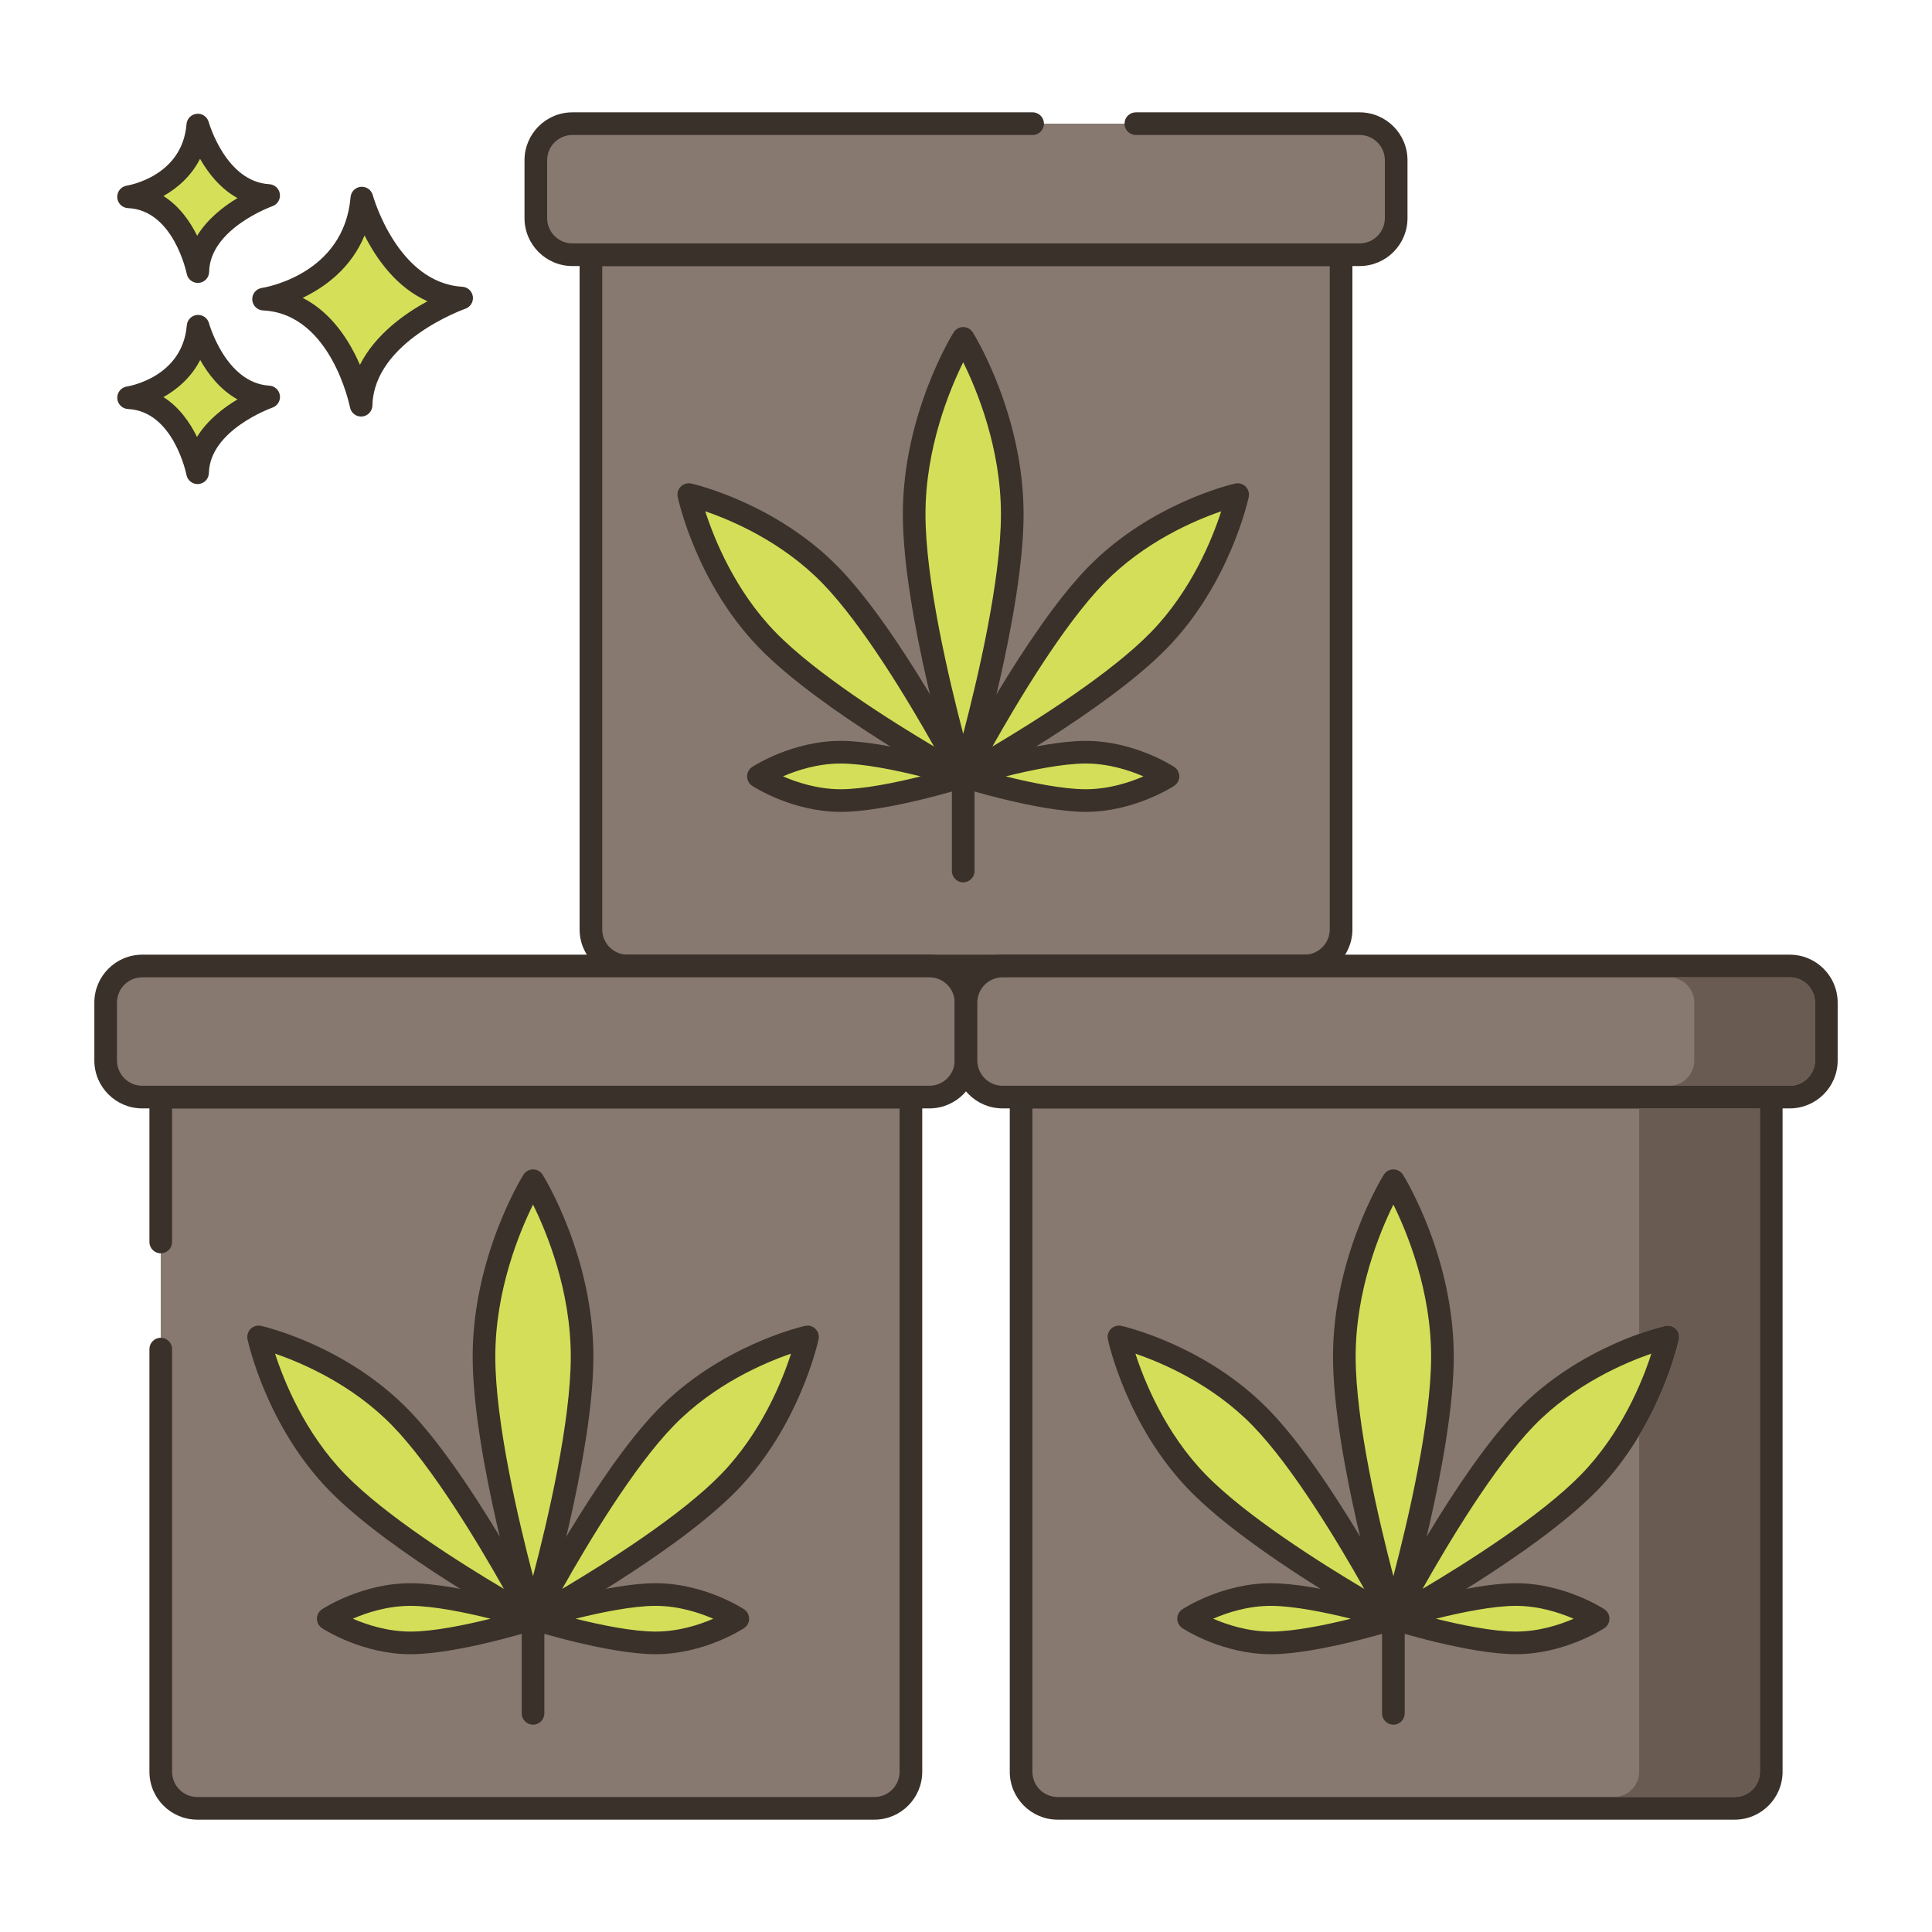 <?xml version="1.0" encoding="utf-8"?>
<!-- Generator: Adobe Illustrator 22.0.1, SVG Export Plug-In . SVG Version: 6.00 Build 0)  -->
<svg version="1.1" id="Layer_1" xmlns="http://www.w3.org/2000/svg" xmlns:xlink="http://www.w3.org/1999/xlink" x="0px" y="0px"
	 viewBox="0 0 256 256" style="enable-background:new 0 0 256 256;" xml:space="preserve">
<style type="text/css">
	.st0{fill:#3A312A;}
	.st1{fill:#8AC6DD;}
	.st2{fill:#F16C7A;}
	.st3{fill:#D7E057;}
	.st4{fill:#87796F;}
	.st5{fill:#FCE8CB;}
	.st6{fill:#DECAAD;}
	.st7{fill:#D6DF58;}
	.st8{fill:#FAE6CA;}
	.st9{fill:#DDC9AC;}
	.st10{fill:#D5DE58;}
	.st11{fill:#ED6E7A;}
	.st12{fill:#8AC5DC;}
	.st13{fill:#6CA8BF;}
	.st14{fill:#695B51;}
	.st15{fill:#F8E4C8;}
	.st16{fill:#EF6D7A;}
	.st17{fill-rule:evenodd;clip-rule:evenodd;fill:#F8E4C8;}
	.st18{fill:#89C4DB;}
	.st19{fill:#F59689;}
	.st20{fill:#D34E5C;}
	.st21{fill:#F7E3C7;}
	.st22{fill:#8AC3DA;}
	.st23{fill-rule:evenodd;clip-rule:evenodd;fill:#F7E3C7;}
	.st24{fill-rule:evenodd;clip-rule:evenodd;fill:#87796F;}
	.st25{fill:#B9C239;}
	.st26{fill:#D4DB56;}
	.st27{fill-rule:evenodd;clip-rule:evenodd;fill:#F16C7A;}
	.st28{fill-rule:evenodd;clip-rule:evenodd;fill:#F6E2C6;}
	.st29{fill:#F6E2C6;}
	.st30{fill-rule:evenodd;clip-rule:evenodd;fill:#FAE6CA;}
	.st31{fill:#B8C136;}
</style>
<g>
	<g>
		<g>
			<path class="st4" d="M78.3,33.753v89.401c0,2.676,2.17,4.846,4.846,4.846h89.709c2.676,0,4.846-2.169,4.846-4.846V33.753H78.3z"
				/>
		</g>
	</g>
	<g>
		<g>
			<path class="st0" d="M177.7,32.253H78.3c-0.829,0-1.5,0.671-1.5,1.5v89.401c0,3.499,2.847,6.346,6.346,6.346h89.709
				c3.499,0,6.346-2.847,6.346-6.346V33.753C179.2,32.924,178.529,32.253,177.7,32.253z M176.2,123.154
				c0,1.845-1.501,3.346-3.346,3.346H83.146c-1.845,0-3.346-1.501-3.346-3.346V35.253h96.4V123.154z"/>
		</g>
	</g>
	<g>
		<g>
			<path class="st4" d="M180.154,16.385H75.846c-2.676,0-4.846,2.17-4.846,4.846v7.676c0,2.676,2.169,4.846,4.846,4.846h104.308
				c2.676,0,4.846-2.17,4.846-4.846v-7.676C185,18.555,182.831,16.385,180.154,16.385z"/>
		</g>
	</g>
	<g>
		<g>
			<path class="st0" d="M180.154,14.885h-29.649c-0.829,0-1.5,0.671-1.5,1.5c0,0.829,0.671,1.5,1.5,1.5h29.649
				c1.845,0,3.346,1.501,3.346,3.346v7.676c0,1.845-1.501,3.346-3.346,3.346H75.846c-1.845,0-3.346-1.501-3.346-3.346v-7.676
				c0-1.845,1.501-3.346,3.346-3.346h60.982c0.829,0,1.5-0.671,1.5-1.5c0-0.829-0.671-1.5-1.5-1.5H75.846
				c-3.499,0-6.346,2.847-6.346,6.346v7.676c0,3.5,2.847,6.346,6.346,6.346h104.309c3.499,0,6.346-2.847,6.346-6.346v-7.676
				C186.5,17.732,183.653,14.885,180.154,14.885z"/>
		</g>
	</g>
	<g>
		<g>
			<path class="st10" d="M127.63,44.839c0,0-6.5,10.434-6.5,23.305s6.5,34.73,6.5,34.73s6.5-21.859,6.5-34.73
				S127.63,44.839,127.63,44.839z"/>
		</g>
	</g>
	<g>
		<g>
			<path class="st0" d="M128.903,44.046c-0.273-0.44-0.755-0.707-1.273-0.707c-0.518,0-0.999,0.267-1.273,0.707
				c-0.275,0.441-6.726,10.949-6.726,24.098c0,12.94,6.294,34.257,6.561,35.158c0.189,0.637,0.774,1.073,1.438,1.073
				c0.664,0,1.249-0.436,1.438-1.073c0.267-0.901,6.561-22.218,6.561-35.158C135.63,54.995,129.178,44.487,128.903,44.046z
				 M127.63,97.233c-1.897-7.222-4.999-20.364-4.999-29.089c0-8.756,3.165-16.433,4.999-20.145c1.834,3.712,5,11.389,5,20.145
				C132.63,76.866,129.528,90.01,127.63,97.233z"/>
		</g>
	</g>
	<g>
		<g>
			<path class="st10" d="M145.211,76.235c-8.065,8.281-17.581,26.638-17.581,26.638s17.879-9.77,25.944-18.051
				c8.065-8.281,10.421-19.287,10.421-19.287S153.276,67.955,145.211,76.235z"/>
		</g>
	</g>
	<g>
		<g>
			<path class="st0" d="M165.05,64.469c-0.363-0.36-0.885-0.508-1.385-0.397c-0.455,0.103-11.249,2.615-19.529,11.117
				c-8.126,8.344-17.445,26.237-17.837,26.995c-0.304,0.586-0.189,1.301,0.283,1.763c0.287,0.281,0.666,0.428,1.049,0.428
				c0.246,0,0.493-0.06,0.719-0.184c0.738-0.403,18.17-9.975,26.299-18.321c8.272-8.493,10.713-19.553,10.814-20.019
				C165.569,65.349,165.414,64.829,165.05,64.469z M152.5,83.776c-5.328,5.47-15.205,11.703-21.006,15.146
				c3.346-5.949,9.441-16.146,14.792-21.64c5.341-5.484,11.981-8.314,15.529-9.529C160.644,71.384,157.889,78.243,152.5,83.776z"/>
		</g>
	</g>
	<g>
		<g>
			<path class="st10" d="M143.868,99.67c-6.017,0-16.237,3.204-16.237,3.204s10.22,3.203,16.237,3.203s10.896-3.203,10.896-3.203
				S149.885,99.67,143.868,99.67z"/>
		</g>
	</g>
	<g>
		<g>
			<path class="st0" d="M155.586,101.62c-0.214-0.141-5.326-3.45-11.719-3.45c-6.176,0-16.26,3.139-16.686,3.272
				c-0.625,0.196-1.051,0.775-1.051,1.431c0,0.656,0.426,1.235,1.051,1.431c0.426,0.134,10.51,3.272,16.686,3.272
				c6.393,0,11.504-3.309,11.719-3.45c0.422-0.277,0.677-0.748,0.677-1.254C156.263,102.369,156.009,101.897,155.586,101.62z
				 M143.868,104.578c-3.039,0-7.282-0.877-10.604-1.704c3.321-0.826,7.562-1.703,10.604-1.703c3.031,0,5.783,0.899,7.641,1.706
				C149.656,103.682,146.913,104.578,143.868,104.578z"/>
		</g>
	</g>
	<g>
		<g>
			<path class="st10" d="M110.05,76.235c-8.065-8.281-18.785-10.7-18.785-10.7s2.356,11.007,10.421,19.287
				c8.065,8.281,25.944,18.051,25.944,18.051S118.115,84.516,110.05,76.235z"/>
		</g>
	</g>
	<g>
		<g>
			<path class="st0" d="M128.962,102.184c-0.393-0.757-9.711-18.651-17.837-26.995c-8.28-8.502-19.074-11.014-19.529-11.117
				c-0.497-0.112-1.021,0.037-1.385,0.397c-0.364,0.36-0.519,0.88-0.412,1.38c0.1,0.467,2.542,11.527,10.814,20.019
				c8.129,8.347,25.561,17.918,26.299,18.321c0.226,0.124,0.473,0.184,0.719,0.184c0.383,0,0.762-0.146,1.049-0.428
				C129.151,103.485,129.266,102.769,128.962,102.184z M102.761,83.776c-5.376-5.52-8.137-12.391-9.313-16.027
				c3.544,1.21,10.171,4.034,15.526,9.532c5.349,5.492,11.445,15.69,14.792,21.64C117.966,95.48,108.091,89.248,102.761,83.776z"/>
		</g>
	</g>
	<g>
		<g>
			<path class="st10" d="M111.393,99.67c-6.017,0-10.895,3.204-10.895,3.204s4.878,3.203,10.895,3.203
				c6.018,0,16.237-3.203,16.237-3.203S117.411,99.67,111.393,99.67z"/>
		</g>
	</g>
	<g>
		<g>
			<path class="st0" d="M128.079,101.443c-0.426-0.134-10.51-3.272-16.686-3.272c-6.393,0-11.504,3.309-11.719,3.45
				c-0.422,0.277-0.677,0.749-0.677,1.254c0,0.505,0.254,0.977,0.677,1.254c0.214,0.141,5.326,3.45,11.719,3.45
				c6.176,0,16.26-3.139,16.686-3.272c0.625-0.196,1.051-0.775,1.051-1.431C129.13,102.218,128.705,101.639,128.079,101.443z
				 M111.393,104.578c-3.031,0-5.783-0.899-7.641-1.706c1.852-0.806,4.596-1.701,7.641-1.701c3.039,0,7.282,0.878,10.604,1.704
				C118.676,103.701,114.435,104.578,111.393,104.578z"/>
		</g>
	</g>
	<g>
		<g>
			<path class="st0" d="M127.63,101.374c-0.829,0-1.5,0.671-1.5,1.5v12.541c0,0.829,0.671,1.5,1.5,1.5c0.829,0,1.5-0.671,1.5-1.5
				v-12.541C129.13,102.045,128.459,101.374,127.63,101.374z"/>
		</g>
	</g>
	<g>
		<g>
			<path class="st4" d="M21.3,145.367v89.401c0,2.676,2.17,4.846,4.846,4.846h89.709c2.676,0,4.846-2.17,4.846-4.846v-89.401H21.3z"
				/>
		</g>
	</g>
	<g>
		<g>
			<path class="st0" d="M120.7,143.867H21.3c-0.829,0-1.5,0.671-1.5,1.5v19.204c0,0.829,0.671,1.5,1.5,1.5s1.5-0.671,1.5-1.5
				v-17.704h96.4v87.902c0,1.845-1.501,3.346-3.346,3.346H26.146c-1.845,0-3.346-1.501-3.346-3.346v-56.007
				c0-0.829-0.671-1.5-1.5-1.5s-1.5,0.671-1.5,1.5v56.007c0,3.499,2.847,6.346,6.346,6.346h89.709c3.499,0,6.346-2.847,6.346-6.346
				v-89.402C122.2,144.539,121.529,143.867,120.7,143.867z"/>
		</g>
	</g>
	<g>
		<g>
			<path class="st4" d="M123.154,128H18.846c-2.676,0-4.846,2.169-4.846,4.846v7.676c0,2.676,2.169,4.846,4.846,4.846h104.308
				c2.676,0,4.846-2.169,4.846-4.846v-7.676C128,130.169,125.831,128,123.154,128z"/>
		</g>
	</g>
	<g>
		<g>
			<path class="st0" d="M123.154,126.5H18.846c-3.499,0-6.346,2.847-6.346,6.346v7.676c0,3.499,2.847,6.346,6.346,6.346h104.309
				c3.499,0,6.346-2.847,6.346-6.346v-7.676C129.5,129.347,126.653,126.5,123.154,126.5z M126.5,140.521
				c0,1.845-1.501,3.346-3.346,3.346H18.846c-1.845,0-3.346-1.501-3.346-3.346v-7.676c0-1.845,1.501-3.346,3.346-3.346h104.309
				c1.845,0,3.346,1.501,3.346,3.346V140.521z"/>
		</g>
	</g>
	<g>
		<g>
			<path class="st10" d="M70.63,156.453c0,0-6.5,10.434-6.5,23.305c0,12.871,6.5,34.73,6.5,34.73s6.5-21.859,6.5-34.73
				C77.13,166.887,70.63,156.453,70.63,156.453z"/>
		</g>
	</g>
	<g>
		<g>
			<path class="st0" d="M71.903,155.661c-0.273-0.44-0.755-0.707-1.273-0.707c-0.518,0-0.999,0.267-1.273,0.707
				c-0.275,0.441-6.727,10.949-6.727,24.098c0,12.94,6.294,34.256,6.561,35.158c0.189,0.636,0.774,1.072,1.438,1.072
				c0.664,0,1.249-0.436,1.438-1.072c0.267-0.901,6.561-22.218,6.561-35.158C78.63,166.609,72.178,156.102,71.903,155.661z
				 M70.63,208.847c-1.897-7.222-4.999-20.363-4.999-29.089c0-8.756,3.165-16.433,4.999-20.145c1.834,3.712,5,11.389,5,20.145
				C75.63,188.481,72.528,201.624,70.63,208.847z"/>
		</g>
	</g>
	<g>
		<g>
			<path class="st10" d="M88.211,187.85c-8.065,8.281-17.581,26.638-17.581,26.638s17.879-9.77,25.944-18.051
				c8.065-8.281,10.421-19.287,10.421-19.287S96.276,179.569,88.211,187.85z"/>
		</g>
	</g>
	<g>
		<g>
			<path class="st0" d="M108.05,176.083c-0.363-0.359-0.885-0.507-1.385-0.397c-0.455,0.103-11.249,2.615-19.529,11.117
				c-8.126,8.344-17.445,26.237-17.837,26.994c-0.304,0.586-0.189,1.301,0.283,1.763c0.287,0.281,0.666,0.428,1.049,0.428
				c0.246,0,0.493-0.06,0.719-0.184c0.738-0.403,18.17-9.974,26.299-18.321c8.272-8.493,10.713-19.553,10.814-20.02
				C108.569,176.963,108.414,176.443,108.05,176.083z M95.5,195.391c-5.328,5.47-15.205,11.703-21.006,15.145
				c3.346-5.949,9.441-16.146,14.792-21.64c5.341-5.484,11.981-8.315,15.529-9.53C103.644,182.998,100.889,189.857,95.5,195.391z"/>
		</g>
	</g>
	<g>
		<g>
			<path class="st10" d="M86.868,211.285c-6.017,0-16.237,3.204-16.237,3.204s10.22,3.203,16.237,3.203s10.896-3.203,10.896-3.203
				S92.885,211.285,86.868,211.285z"/>
		</g>
	</g>
	<g>
		<g>
			<path class="st0" d="M98.586,213.234c-0.214-0.141-5.326-3.45-11.719-3.45c-6.176,0-16.26,3.139-16.686,3.272
				c-0.625,0.196-1.051,0.775-1.051,1.431c0,0.656,0.426,1.235,1.051,1.431c0.426,0.134,10.51,3.273,16.686,3.273
				c6.393,0,11.504-3.309,11.719-3.45c0.422-0.277,0.677-0.748,0.677-1.254C99.263,213.983,99.009,213.512,98.586,213.234z
				 M86.868,216.192c-3.039,0-7.282-0.877-10.604-1.704c3.321-0.826,7.562-1.703,10.604-1.703c3.031,0,5.783,0.899,7.641,1.706
				C92.656,215.296,89.913,216.192,86.868,216.192z"/>
		</g>
	</g>
	<g>
		<g>
			<path class="st10" d="M53.05,187.85c-8.065-8.281-18.785-10.7-18.785-10.7s2.356,11.007,10.421,19.287
				c8.065,8.281,25.944,18.051,25.944,18.051S61.115,196.131,53.05,187.85z"/>
		</g>
	</g>
	<g>
		<g>
			<path class="st0" d="M71.962,213.798c-0.393-0.757-9.711-18.65-17.837-26.994c-8.28-8.502-19.074-11.014-19.529-11.117
				c-0.497-0.11-1.021,0.038-1.385,0.397c-0.364,0.36-0.519,0.88-0.412,1.38c0.1,0.467,2.542,11.527,10.814,20.02
				c8.129,8.347,25.561,17.917,26.299,18.321c0.226,0.123,0.473,0.184,0.719,0.184c0.383,0,0.762-0.146,1.049-0.428
				C72.151,215.099,72.266,214.384,71.962,213.798z M45.761,195.391c-5.374-5.518-8.135-12.387-9.311-16.023
				c3.549,1.216,10.186,4.046,15.525,9.528c5.349,5.492,11.445,15.69,14.792,21.64C60.966,207.095,51.091,200.863,45.761,195.391z"
				/>
		</g>
	</g>
	<g>
		<g>
			<path class="st10" d="M54.393,211.285c-6.017,0-10.895,3.204-10.895,3.204s4.878,3.203,10.895,3.203
				c6.018,0,16.237-3.203,16.237-3.203S60.411,211.285,54.393,211.285z"/>
		</g>
	</g>
	<g>
		<g>
			<path class="st0" d="M71.079,213.057c-0.426-0.134-10.51-3.272-16.686-3.272c-6.393,0-11.504,3.309-11.719,3.45
				c-0.422,0.277-0.677,0.749-0.677,1.254c0,0.505,0.254,0.977,0.677,1.254c0.214,0.141,5.326,3.45,11.719,3.45
				c6.176,0,16.26-3.139,16.686-3.273c0.625-0.196,1.051-0.775,1.051-1.431C72.13,213.832,71.705,213.253,71.079,213.057z
				 M54.393,216.192c-3.031,0-5.783-0.899-7.641-1.706c1.852-0.806,4.596-1.701,7.641-1.701c3.039,0,7.282,0.877,10.604,1.704
				C61.676,215.315,57.435,216.192,54.393,216.192z"/>
		</g>
	</g>
	<g>
		<g>
			<path class="st0" d="M70.63,212.988c-0.829,0-1.5,0.671-1.5,1.5v12.541c0,0.829,0.671,1.5,1.5,1.5c0.829,0,1.5-0.671,1.5-1.5
				v-12.541C72.13,213.66,71.459,212.988,70.63,212.988z"/>
		</g>
	</g>
	<g>
		<g>
			<path class="st4" d="M135.3,145.367v89.401c0,2.676,2.17,4.846,4.846,4.846h89.709c2.676,0,4.846-2.17,4.846-4.846v-89.401H135.3
				z"/>
		</g>
	</g>
	<g>
		<g>
			<path class="st0" d="M234.7,143.867h-99.4c-0.829,0-1.5,0.671-1.5,1.5v89.402c0,3.499,2.847,6.346,6.346,6.346h89.709
				c3.499,0,6.346-2.847,6.346-6.346v-89.402C236.2,144.539,235.529,143.867,234.7,143.867z M233.2,234.769
				c0,1.845-1.501,3.346-3.346,3.346h-89.709c-1.845,0-3.346-1.501-3.346-3.346v-87.902h96.4V234.769z"/>
		</g>
	</g>
	<g>
		<g>
			<path class="st4" d="M237.154,128H132.846c-2.676,0-4.846,2.169-4.846,4.846v7.676c0,2.676,2.169,4.846,4.846,4.846h104.308
				c2.676,0,4.846-2.169,4.846-4.846v-7.676C242,130.169,239.831,128,237.154,128z"/>
		</g>
	</g>
	<g>
		<g>
			<path class="st0" d="M237.154,126.5H132.846c-3.499,0-6.346,2.847-6.346,6.346v7.676c0,3.499,2.847,6.346,6.346,6.346h104.309
				c3.499,0,6.346-2.847,6.346-6.346v-7.676C243.5,129.347,240.653,126.5,237.154,126.5z M240.5,140.521
				c0,1.845-1.501,3.346-3.346,3.346H132.846c-1.845,0-3.346-1.501-3.346-3.346v-7.676c0-1.845,1.501-3.346,3.346-3.346h104.309
				c1.845,0,3.346,1.501,3.346,3.346V140.521z"/>
		</g>
	</g>
	<g>
		<g>
			<path class="st10" d="M184.63,156.453c0,0-6.5,10.434-6.5,23.305c0,12.871,6.5,34.73,6.5,34.73s6.5-21.859,6.5-34.73
				C191.13,166.887,184.63,156.453,184.63,156.453z"/>
		</g>
	</g>
	<g>
		<g>
			<path class="st0" d="M185.903,155.661c-0.273-0.44-0.755-0.707-1.273-0.707c-0.518,0-0.999,0.267-1.273,0.707
				c-0.275,0.441-6.726,10.949-6.726,24.098c0,12.94,6.294,34.256,6.561,35.158c0.189,0.636,0.774,1.072,1.438,1.072
				c0.664,0,1.249-0.436,1.438-1.072c0.268-0.901,6.562-22.218,6.562-35.158C192.63,166.609,186.178,156.102,185.903,155.661z
				 M184.63,208.847c-1.897-7.222-4.999-20.363-4.999-29.089c0-8.756,3.165-16.433,4.999-20.145c1.834,3.712,5,11.389,5,20.145
				C189.63,188.481,186.528,201.624,184.63,208.847z"/>
		</g>
	</g>
	<g>
		<g>
			<path class="st10" d="M202.211,187.85c-8.065,8.281-17.581,26.638-17.581,26.638s17.879-9.77,25.944-18.051
				c8.065-8.281,10.421-19.287,10.421-19.287S210.276,179.569,202.211,187.85z"/>
		</g>
	</g>
	<g>
		<g>
			<path class="st0" d="M222.05,176.083c-0.363-0.359-0.885-0.507-1.385-0.397c-0.455,0.103-11.249,2.615-19.529,11.117
				c-8.126,8.344-17.445,26.237-17.837,26.994c-0.304,0.586-0.189,1.301,0.283,1.763c0.287,0.281,0.666,0.428,1.049,0.428
				c0.246,0,0.493-0.06,0.719-0.184c0.738-0.403,18.17-9.974,26.299-18.321c8.272-8.493,10.713-19.553,10.814-20.02
				C222.569,176.963,222.414,176.443,222.05,176.083z M209.5,195.391c-5.328,5.47-15.205,11.703-21.006,15.145
				c3.346-5.949,9.441-16.146,14.792-21.64c5.341-5.484,11.981-8.315,15.529-9.53C217.644,182.998,214.889,189.857,209.5,195.391z"
				/>
		</g>
	</g>
	<g>
		<g>
			<path class="st10" d="M200.868,211.285c-6.017,0-16.237,3.204-16.237,3.204s10.22,3.203,16.237,3.203s10.896-3.203,10.896-3.203
				S206.885,211.285,200.868,211.285z"/>
		</g>
	</g>
	<g>
		<g>
			<path class="st0" d="M212.586,213.234c-0.214-0.141-5.326-3.45-11.719-3.45c-6.176,0-16.26,3.139-16.686,3.272
				c-0.625,0.196-1.051,0.775-1.051,1.431c0,0.656,0.426,1.235,1.051,1.431c0.426,0.134,10.51,3.273,16.686,3.273
				c6.393,0,11.504-3.309,11.719-3.45c0.422-0.277,0.677-0.748,0.677-1.254C213.263,213.983,213.009,213.512,212.586,213.234z
				 M200.868,216.192c-3.039,0-7.282-0.877-10.604-1.704c3.321-0.826,7.562-1.703,10.604-1.703c3.031,0,5.783,0.899,7.641,1.706
				C206.656,215.296,203.913,216.192,200.868,216.192z"/>
		</g>
	</g>
	<g>
		<g>
			<path class="st10" d="M167.05,187.85c-8.065-8.281-18.785-10.7-18.785-10.7s2.356,11.007,10.421,19.287
				c8.065,8.281,25.944,18.051,25.944,18.051S175.115,196.131,167.05,187.85z"/>
		</g>
	</g>
	<g>
		<g>
			<path class="st0" d="M185.962,213.798c-0.393-0.757-9.711-18.65-17.837-26.994c-8.28-8.502-19.074-11.014-19.529-11.117
				c-0.497-0.11-1.021,0.038-1.385,0.397c-0.364,0.36-0.519,0.88-0.412,1.38c0.1,0.467,2.542,11.527,10.814,20.02
				c8.129,8.347,25.561,17.917,26.299,18.321c0.226,0.123,0.473,0.184,0.719,0.184c0.383,0,0.762-0.146,1.049-0.428
				C186.151,215.099,186.266,214.384,185.962,213.798z M159.761,195.391c-5.374-5.518-8.135-12.387-9.311-16.023
				c3.549,1.216,10.186,4.046,15.525,9.528c5.349,5.492,11.445,15.69,14.792,21.64C174.966,207.095,165.091,200.863,159.761,195.391
				z"/>
		</g>
	</g>
	<g>
		<g>
			<path class="st10" d="M168.393,211.285c-6.017,0-10.895,3.204-10.895,3.204s4.878,3.203,10.895,3.203
				c6.018,0,16.237-3.203,16.237-3.203S174.411,211.285,168.393,211.285z"/>
		</g>
	</g>
	<g>
		<g>
			<path class="st0" d="M185.079,213.057c-0.426-0.134-10.51-3.272-16.686-3.272c-6.393,0-11.504,3.309-11.719,3.45
				c-0.422,0.277-0.677,0.749-0.677,1.254c0,0.505,0.254,0.977,0.677,1.254c0.214,0.141,5.326,3.45,11.719,3.45
				c6.176,0,16.26-3.139,16.686-3.273c0.625-0.196,1.051-0.775,1.051-1.431C186.13,213.832,185.705,213.253,185.079,213.057z
				 M168.393,216.192c-3.031,0-5.783-0.899-7.641-1.706c1.852-0.806,4.596-1.701,7.641-1.701c3.039,0,7.282,0.877,10.604,1.704
				C175.676,215.315,171.435,216.192,168.393,216.192z"/>
		</g>
	</g>
	<g>
		<g>
			<path class="st0" d="M184.63,212.988c-0.829,0-1.5,0.671-1.5,1.5v12.541c0,0.829,0.671,1.5,1.5,1.5c0.829,0,1.5-0.671,1.5-1.5
				v-12.541C186.13,213.66,185.459,212.988,184.63,212.988z"/>
		</g>
	</g>
	<g>
		<g>
			<path class="st7" d="M47.946,26.248c-0.974,11.564-13.024,13.39-13.024,13.39c10.347,0.487,12.925,14.059,12.925,14.059
				c0.221-9.677,13.321-14.202,13.321-14.202C51.355,38.907,47.946,26.248,47.946,26.248z"/>
		</g>
	</g>
	<g>
		<g>
			<path class="st0" d="M61.258,37.997c-8.605-0.515-11.832-12.024-11.864-12.141c-0.19-0.702-0.85-1.16-1.583-1.102
				c-0.725,0.066-1.298,0.642-1.359,1.367c-0.86,10.215-11.314,11.964-11.754,12.033c-0.763,0.115-1.313,0.79-1.273,1.56
				c0.04,0.77,0.657,1.384,1.428,1.421c9.028,0.425,11.498,12.718,11.522,12.842c0.137,0.711,0.759,1.217,1.472,1.217
				c0.042,0,0.084-0.002,0.126-0.005c0.764-0.064,1.357-0.693,1.375-1.459c0.194-8.508,12.191-12.777,12.313-12.819
				c0.675-0.235,1.092-0.914,0.994-1.622C62.555,38.581,61.972,38.04,61.258,37.997z M47.692,48.343
				c-1.357-3.13-3.709-6.907-7.587-8.876c2.931-1.405,6.409-3.913,8.202-8.273c1.551,3.071,4.2,6.88,8.333,8.722
				C53.633,41.556,49.718,44.321,47.692,48.343z"/>
		</g>
	</g>
	<g>
		<g>
			<path class="st7" d="M26.248,43.229c-0.689,8.179-9.212,9.47-9.212,9.47c7.318,0.344,9.142,9.944,9.142,9.944
				c0.156-6.844,9.422-10.045,9.422-10.045C28.658,52.183,26.248,43.229,26.248,43.229z"/>
		</g>
	</g>
	<g>
		<g>
			<path class="st0" d="M35.69,51.101c-5.767-0.345-7.973-8.186-7.994-8.265c-0.19-0.702-0.851-1.165-1.582-1.102
				c-0.726,0.065-1.299,0.642-1.36,1.368c-0.579,6.871-7.646,8.067-7.942,8.114c-0.763,0.115-1.313,0.79-1.273,1.561
				c0.04,0.77,0.657,1.384,1.428,1.421c6.035,0.284,7.723,8.644,7.739,8.725c0.135,0.713,0.759,1.22,1.472,1.22
				c0.042,0,0.083-0.001,0.125-0.005c0.765-0.063,1.358-0.694,1.376-1.461c0.13-5.709,8.331-8.634,8.413-8.662
				c0.676-0.234,1.094-0.913,0.996-1.622C36.988,51.685,36.404,51.144,35.69,51.101z M26.104,57.896
				c-0.924-1.885-2.34-3.947-4.447-5.28c1.856-1.041,3.697-2.63,4.871-4.916c1.057,1.873,2.655,3.954,4.941,5.224
				C29.62,54.024,27.48,55.663,26.104,57.896z"/>
		</g>
	</g>
	<g>
		<g>
			<path class="st7" d="M26.21,16.571c-0.657,8.182-9.175,9.507-9.175,9.507c7.319,0.316,9.181,9.909,9.181,9.909
				c0.129-6.845,9.383-10.082,9.383-10.082C28.655,25.516,26.21,16.571,26.21,16.571z"/>
		</g>
	</g>
	<g>
		<g>
			<path class="st0" d="M35.682,24.407c-5.767-0.323-8.004-8.154-8.026-8.233c-0.193-0.701-0.856-1.167-1.587-1.096
				c-0.725,0.068-1.297,0.648-1.355,1.374c-0.552,6.873-7.615,8.097-7.911,8.145c-0.762,0.119-1.31,0.796-1.267,1.566
				c0.042,0.77,0.663,1.382,1.433,1.415c6.036,0.261,7.757,8.614,7.773,8.696c0.138,0.71,0.76,1.214,1.471,1.214
				c0.043,0,0.087-0.002,0.131-0.005c0.765-0.066,1.356-0.699,1.37-1.466c0.108-5.71,8.298-8.667,8.379-8.695
				c0.676-0.236,1.09-0.917,0.99-1.626C36.983,24.986,36.396,24.447,35.682,24.407z M26.124,31.239
				c-0.932-1.882-2.356-3.938-4.468-5.263c1.852-1.048,3.686-2.644,4.851-4.936c1.064,1.87,2.67,3.944,4.962,5.205
				C29.623,27.353,27.491,29.001,26.124,31.239z"/>
		</g>
	</g>
	<g>
		<g>
			<path class="st14" d="M217.2,146.87v29.87c2-0.71,3.32-1.02,3.47-1.05c0.5-0.11,1.02,0.03,1.38,0.39
				c0.36,0.36,0.52,0.88,0.41,1.38c-0.07,0.34-1.38,6.27-5.26,12.74v44.57c0,1.84-1.5,3.34-3.35,3.34h16c1.85,0,3.35-1.5,3.35-3.34
				v-87.9H217.2z"/>
		</g>
	</g>
	<g>
		<g>
			<path class="st14" d="M237.15,129.5h-16c1.85,0,3.35,1.5,3.35,3.35v7.67c0,1.85-1.5,3.35-3.35,3.35h16c1.85,0,3.35-1.5,3.35-3.35
				v-7.67C240.5,131,239,129.5,237.15,129.5z"/>
		</g>
	</g>
</g>
</svg>
